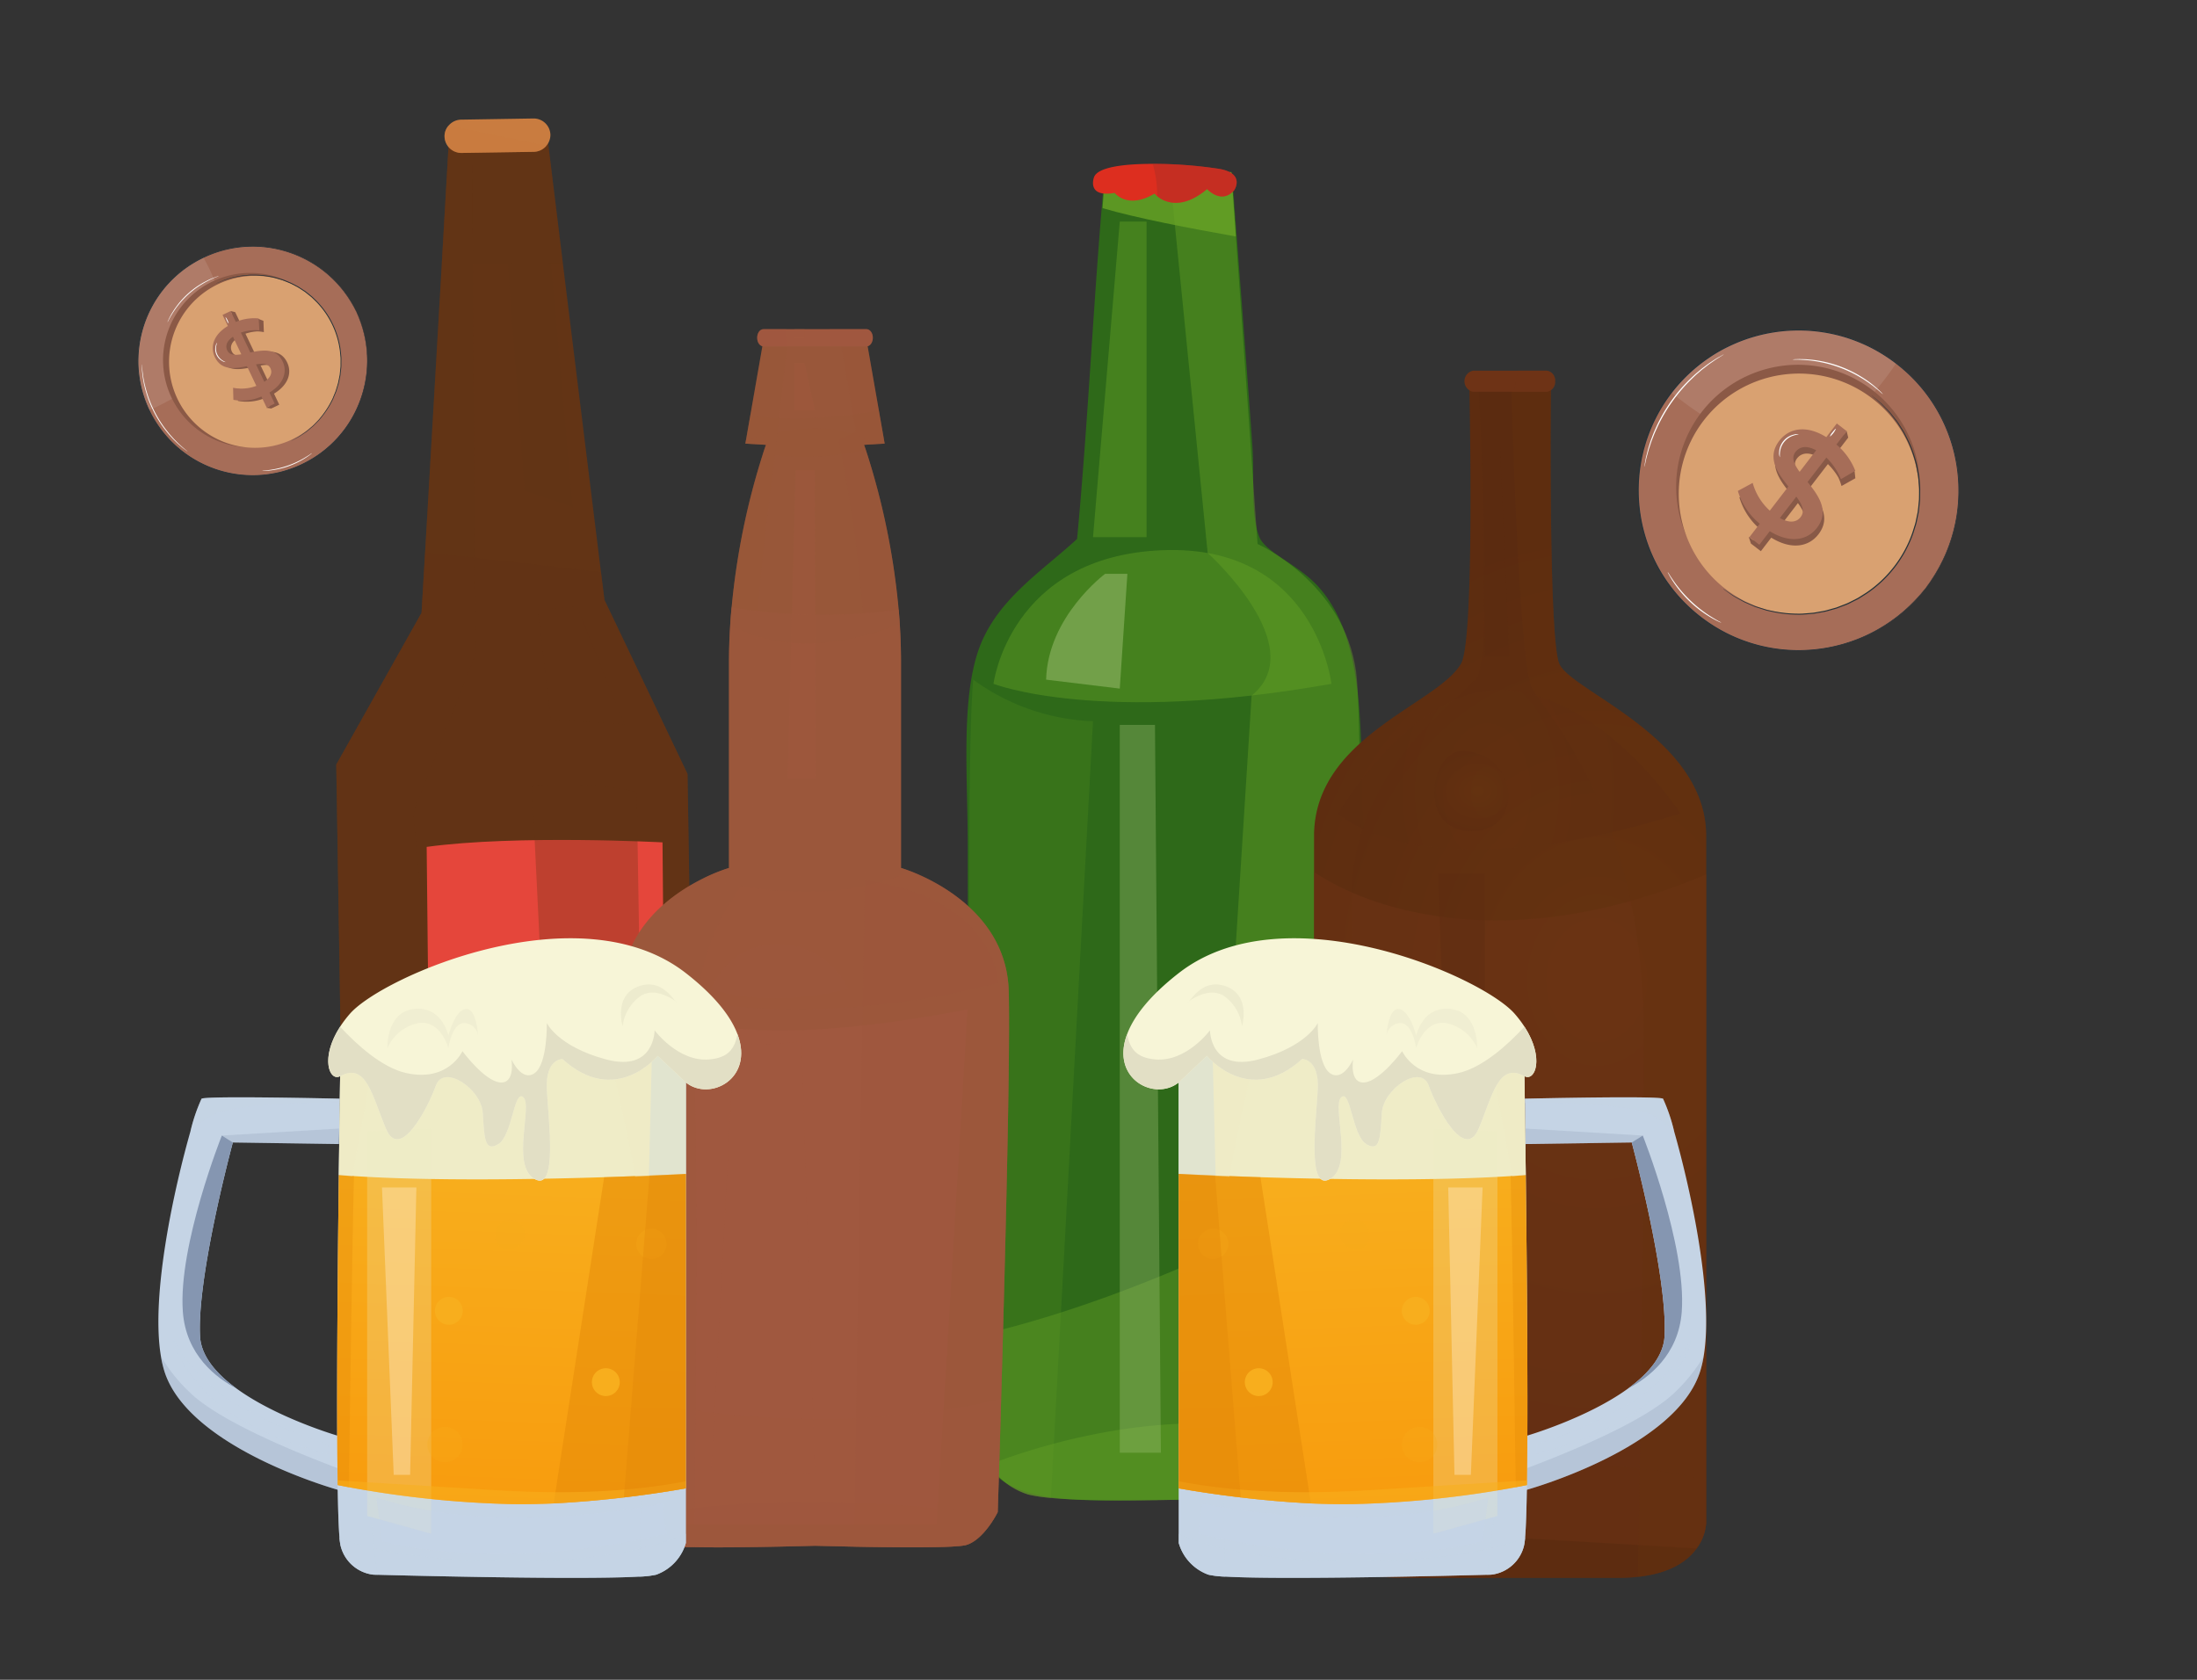 <svg xmlns="http://www.w3.org/2000/svg" xmlns:xlink="http://www.w3.org/1999/xlink" width="340" height="260" viewBox="0 0 340 260">
  <rect x="0" y="0" width="340" height="260" fill="#333333" stroke="none"/>
  <defs>
    <radialGradient id="radial-gradient" cx="0.5" cy="0.5" r="0.309" gradientTransform="translate(-0.803 -0.118) scale(3.046 1.235)" gradientUnits="objectBoundingBox">
      <stop offset="0" stop-color="#663310"/>
      <stop offset="1" stop-color="#5b2b10"/>
    </radialGradient>
    <radialGradient id="radial-gradient-2" cx="0.5" cy="0.5" r="0.809" gradientTransform="translate(0.201 -0.118) scale(0.467 1.235)" xlink:href="#radial-gradient"/>
    <radialGradient id="radial-gradient-3" cx="0.5" cy="0.5" r="0.287" gradientTransform="translate(8.804 -0.118) scale(14.586 1.235)" xlink:href="#radial-gradient"/>
    <radialGradient id="radial-gradient-4" cx="0.5" cy="0.5" r="0.29" gradientTransform="translate(7.358 -0.118) scale(7.493 1.235)" xlink:href="#radial-gradient"/>
    <radialGradient id="radial-gradient-5" cx="0.5" cy="0.5" r="0.435" gradientTransform="translate(0.016 -0.118) scale(1.081 1.235)" xlink:href="#radial-gradient"/>
    <linearGradient id="linear-gradient" x1="0.478" y1="-0.021" x2="0.523" y2="1.119" gradientUnits="objectBoundingBox">
      <stop offset="0" stop-color="#f8ae1d"/>
      <stop offset="1" stop-color="#f89a0c"/>
    </linearGradient>
    <linearGradient id="linear-gradient-2" x1="0.522" y1="-0.021" x2="0.477" y2="1.119" xlink:href="#linear-gradient"/>
  </defs>
  <g id="Grupo_69970" data-name="Grupo 69970" transform="translate(-1021 -13238)">
    <rect id="Rectángulo_31743" data-name="Rectángulo 31743" width="340" height="260" transform="translate(1021 13238)" fill="none"/>
    <g id="Grupo_69966" data-name="Grupo 69966" transform="translate(1073.747 12924.948)">
      <g id="Grupo_69954" data-name="Grupo 69954" transform="translate(-0.723 331.391)">
        <g id="Grupo_69952" data-name="Grupo 69952" transform="translate(0 2.047)">
          <path id="Trazado_140964" data-name="Trazado 140964" d="M71.623,431.627l1.689,105.52c.082,4.663-5.256,11.338-5.256,11.338-5.243,2.609-17.86,3.193-28.341,2.681-7.328-.388-13.579-1.25-15.5-2.328-4.712-2.682-5.2-10.031-5.2-10.031L17.266,430.182l13.193-23.49.549-9.325,2.59-44.715,1.129-19.779,3.662-.176,3.828-.157,6.5-.276,1.116-.041,2.494,20.364,5.9,47.8.537,4.3Z" transform="translate(-17.247 -332.222)" fill="#633415"/>
          <path id="Trazado_140965" data-name="Trazado 140965" d="M72.791,473.154l.021,1.864c.084,4.658-5.246,11.333-5.246,11.333-5.228,2.614-17.86,3.187-28.323,2.671-7.347-.36-13.59-1.234-15.531-2.331-4.692-2.664-5.21-10.012-5.21-10.012l-.185-11.827C35.132,469.368,58.177,473.838,72.791,473.154Z" transform="translate(-16.755 -270.083)" fill="#633415" opacity="0.3" style="mix-blend-mode: multiply;isolation: isolate"/>
          <path id="Trazado_140966" data-name="Trazado 140966" d="M45.9,390.334l-7.476-2.51s-2.479-34.8-4.169-55.309l6.514-.255Z" transform="translate(-9.287 -332.204)" fill="#633415" opacity="0.1" style="mix-blend-mode: multiply;isolation: isolate"/>
          <path id="Trazado_140967" data-name="Trazado 140967" d="M71.623,410.844l1.689,105.52c.082,4.663-5.256,11.338-5.256,11.338-5.243,2.609-17.86,3.193-28.341,2.681-7.328-.388-13.579-1.25-15.5-2.328-4.712-2.682-5.2-10.031-5.2-10.031L17.266,409.4l13.193-23.49.549-9.325c6.633.564,18.791,1.981,27.222,3.018l.537,4.3Z" transform="translate(-17.247 -311.438)" fill="#633415" opacity="0.4" style="mix-blend-mode: multiply;isolation: isolate"/>
          <path id="Trazado_140968" data-name="Trazado 140968" d="M63.291,407.245s-22.47-1.207-36.5.7l.8,75.924,36.381.424Z" transform="translate(-12.786 -297.249)" fill="#e5463b"/>
          <path id="Trazado_140969" data-name="Trazado 140969" d="M37.889,401.143s10.94-.617,16.218,1.059l1.52,94.614L42.46,494.844Z" transform="translate(-7.585 -299.983)" fill="#633415" opacity="0.3" style="mix-blend-mode: screen;isolation: isolate"/>
          <path id="Trazado_140970" data-name="Trazado 140970" d="M38.483,382.778l6.124-.545,7.307,18.283-11.4-.683Z" transform="translate(-7.306 -308.791)" fill="#633415" opacity="0.3" style="mix-blend-mode: screen;isolation: isolate"/>
          <path id="Trazado_140971" data-name="Trazado 140971" d="M47.128,352.595l-18.744.06,1.136-19.8,3.648-.156,3.838-.171,6.515-.257,1.1-.049Z" transform="translate(-12.038 -332.22)" fill="#633415" opacity="0.3" style="mix-blend-mode: multiply;isolation: isolate"/>
          <path id="Trazado_140972" data-name="Trazado 140972" d="M38.9,412.783l-9.688,24.678L39.74,551.006c-7.347-.36-13.59-1.234-15.531-2.331C19.517,546.012,19,538.663,19,538.663L17.253,430.033l13.221-23.5,4.26-73.83,3.648-.156.109.471C38.091,335.241,38.9,412.783,38.9,412.783Z" transform="translate(-17.253 -332.068)" fill="#633415" opacity="0.3" style="mix-blend-mode: multiply;isolation: isolate"/>
        </g>
        <g id="Grupo_69953" data-name="Grupo 69953" transform="translate(16.773)">
          <path id="Trazado_140973" data-name="Trazado 140973" d="M45.059,333.369a2.649,2.649,0,0,1-2.563,2.62l-11.18.173a2.606,2.606,0,0,1-2.642-2.529,2.438,2.438,0,0,1,.612-1.689,2.6,2.6,0,0,1,1.944-.937l11.178-.179A2.594,2.594,0,0,1,45.059,333.369Z" transform="translate(-28.675 -330.828)" fill="#c97c40"/>
          <path id="Trazado_140974" data-name="Trazado 140974" d="M44.46,334.663a2.5,2.5,0,0,1-1.963.969l-11.18.173a2.606,2.606,0,0,1-2.642-2.529,2.438,2.438,0,0,1,.612-1.689C32.578,332.212,40.407,333.82,44.46,334.663Z" transform="translate(-28.675 -330.472)" fill="#c97c40" opacity="0.4" style="mix-blend-mode: multiply;isolation: isolate"/>
        </g>
      </g>
      <g id="Grupo_69958" data-name="Grupo 69958" transform="translate(96.808 338.415)">
        <g id="Grupo_69956" data-name="Grupo 69956" transform="translate(0 0.962)">
          <g id="Grupo_69955" data-name="Grupo 69955">
            <path id="Trazado_140975" data-name="Trazado 140975" d="M92.8,341.433c6.1.366,12.5.421,19.032.354.963,12.891,2.151,28.06,3.172,42.292.339,4.736-.3,10.613,1.056,14.1.96,2.467,6.034,4.265,9.165,7.752,7.268,8.1,6.7,22.313,6.7,39.826,0,27.383-.7,52.668-.7,79.654,0,9.375-.066,17.354-5.992,20.442-5.262,2.742-15.853,1.408-23.614,1.408-13.465,0-26.667,1.564-29.607-9.164-.7-27.987-1.056-60.82-1.056-91.986,0-10.4-1.006-21.64,1.41-29.607,2.505-8.265,9.857-12.756,15.508-17.975,1.74-18.348,2.555-37.622,4.229-56.037A.963.963,0,0,1,92.8,341.433Z" transform="translate(-70.746 -341.433)" fill="#2e6919" fill-rule="evenodd"/>
          </g>
        </g>
        <path id="Trazado_140976" data-name="Trazado 140976" d="M121.029,537.441s-2.286,7.4-7.237,8.883c-3.206.962-11.428.988-16.838.888l7.9-124.548C114.214,415.1,98.05,400.6,98.05,400.6l-5.892-58.958h9.556l4.063,57.566s13.394,6,15.252,19.813C122.555,430.377,121.029,537.441,121.029,537.441Z" transform="translate(-60.713 -340.372)" fill="#68a326" opacity="0.4" style="mix-blend-mode: multiply;isolation: isolate"/>
        <path id="Trazado_140977" data-name="Trazado 140977" d="M73.6,402.188s16.281,6.413,52.3,0c0,0-2.466-21.624-26.148-20.681S73.6,402.188,73.6,402.188Z" transform="translate(-69.407 -321.71)" fill="#68a326" opacity="0.41"/>
        <path id="Trazado_140978" data-name="Trazado 140978" d="M128.939,478.125c-1.116,2.294-3.16,5.491-6.231,6.41-3.206.962-11.428.988-16.838.888-1.347-.023-2.517-.054-3.389-.081-5.063.141-18.7.394-23.307-.808a11.232,11.232,0,0,1-6.047-4.611C81.8,476.58,107.263,468.421,128.939,478.125Z" transform="translate(-69.63 -278.583)" fill="#68a326" opacity="0.4" style="mix-blend-mode: multiply;isolation: isolate"/>
        <path id="Trazado_140979" data-name="Trazado 140979" d="M90.206,401.574,83.691,521.8a23.876,23.876,0,0,1-3.536-.537,11.232,11.232,0,0,1-6.047-4.611,19.516,19.516,0,0,1-2.294-4.272s-1.658-101.107-.14-117.235A33.5,33.5,0,0,0,90.206,401.574Z" transform="translate(-70.611 -315.308)" fill="#68a326" opacity="0.18" style="mix-blend-mode: multiply;isolation: isolate"/>
        <path id="Trazado_140980" data-name="Trazado 140980" d="M84.091,395.707h8.281V346.862H88.231Z" transform="translate(-64.493 -337.928)" fill="#68a326" opacity="0.41"/>
        <path id="Trazado_140981" data-name="Trazado 140981" d="M131.217,447.064c-.2,22.454-.467,40.986-.467,40.986a19.013,19.013,0,0,1-1.006,2.473c-1.116,2.294-3.16,5.491-6.231,6.41-3.206.962-11.428.988-16.838.888-1.347-.023-2.517-.054-3.389-.081-4.094.109-13.773.292-19.771-.27a23.876,23.876,0,0,1-3.536-.537,11.232,11.232,0,0,1-6.047-4.611,19.516,19.516,0,0,1-2.294-4.272s-.1-6.112-.229-15.571C90.037,468.5,116.889,457.3,131.217,447.064Z" transform="translate(-70.435 -290.981)" fill="#68a326" opacity="0.4" style="mix-blend-mode: multiply;isolation: isolate"/>
        <path id="Trazado_140982" data-name="Trazado 140982" d="M86.911,399.91h5.445l.917,112.654H86.911Z" transform="translate(-63.172 -313.074)" fill="#a4c47a" opacity="0.34" style="mix-blend-mode: screen;isolation: isolate"/>
        <path id="Trazado_140983" data-name="Trazado 140983" d="M88.275,383.989s-8.882,6.61-9.128,16.378l11.4,1.385,1.179-17.763Z" transform="translate(-66.809 -320.533)" fill="#a4c47a" opacity="0.47"/>
        <path id="Trazado_140984" data-name="Trazado 140984" d="M105.723,351.613c-6.793-1.2-15.491-2.864-20.625-4.388l.391-5.58h19.533Z" transform="translate(-64.021 -340.372)" fill="#68a326" opacity="0.8" style="mix-blend-mode: multiply;isolation: isolate"/>
        <g id="Grupo_69957" data-name="Grupo 69957" transform="translate(19.596)">
          <path id="Trazado_140985" data-name="Trazado 140985" d="M105.945,344.85c-1.977,2.294-4.2-.172-4.2-.172-4.063,3.413-6.764,1.9-7.733,1.1a3.351,3.351,0,0,1-.408-.392c-4.2,2.5-6.163-.117-6.163-.117-4.2.74-3.3-2.1-3.213-2.383.51-1.614,4.663-2.11,9.1-2.11a67.784,67.784,0,0,1,10.4.793C107.669,342.311,105.945,344.85,105.945,344.85Z" transform="translate(-84.089 -340.778)" fill="#dd2e1f"/>
          <path id="Trazado_140986" data-name="Trazado 140986" d="M103,344.85c-1.977,2.294-4.2-.172-4.2-.172-4.063,3.413-6.764,1.9-7.733,1.1a16.866,16.866,0,0,0-.689-5,67.784,67.784,0,0,1,10.4.793C104.722,342.311,103,344.85,103,344.85Z" transform="translate(-81.143 -340.778)" fill="#a02e28" opacity="0.39" style="mix-blend-mode: multiply;isolation: isolate"/>
        </g>
      </g>
      <g id="Grupo_69960" data-name="Grupo 69960" transform="translate(43.343 364.002)">
        <path id="Trazado_140987" data-name="Trazado 140987" d="M102.037,518.22c-.288,10.263-.529,17.553-.529,17.553s-.107.229-.319.586c-.681,1.2-2.4,3.83-4.514,4.489-1.54.474-10.109.417-17.374.273-2.231-.047-4.335-.1-6.074-.142-5.166.142-13.45.322-18.724.216a26.128,26.128,0,0,1-4.726-.347c-1.934-.586-3.521-2.818-4.309-4.118-.348-.573-.537-.957-.537-.957s-.013-.5-.047-1.43c-.085-2.6-.264-8.556-.477-16.133-.6-20.718-1.445-53.522-1.16-63.13,0-.109.015-.2.025-.31.429-9.573,7.912-14.748,12.7-17.1a26.439,26.439,0,0,1,3.95-1.6V403.956c0-2.817.142-5.56.4-8.212a112.974,112.974,0,0,1,4.831-23.722c.3-.931.49-1.445.49-1.445l-3.19-.189.11-.62.667-3.821,1.994-11.419H81.233l1.877,10.717.9,5.143-1.291.072-1.9.117s.109.3.3.849a113.229,113.229,0,0,1,5.062,24.665c.225,2.543.355,5.181.355,7.865v32.112s.574.167,1.505.527h.012c4.031,1.563,14.81,6.826,15.155,18.484C103.481,464.688,102.634,497.515,102.037,518.22Z" transform="translate(-43.191 -352.675)" fill="#99573a"/>
        <path id="Trazado_140988" data-name="Trazado 140988" d="M83.961,432.31c-5.668,2.577-16.051,5.083-32.067,1.072a26.439,26.439,0,0,1,3.95-1.6V399.671a109.784,109.784,0,0,1,5.226-31.934c.3-.931.49-1.445.49-1.445l-3.19-.189.11-.62a47.57,47.57,0,0,1,9.055-1.72,19.153,19.153,0,0,1,11.1,2.411l-1.9.117s.109.3.3.849a110.143,110.143,0,0,1,5.417,32.531v32.112S83.03,431.951,83.961,432.31Z" transform="translate(-39.113 -348.391)" fill="#99573a" opacity="0.22" style="mix-blend-mode: multiply;isolation: isolate"/>
        <path id="Trazado_140989" data-name="Trazado 140989" d="M96.843,425.975l-4.773,79.754H49.705a40.231,40.231,0,0,1-4.82-3.367c-.3-9.726-2.029-66.148-1.637-79.263,0-.109.015-.2.025-.31C50.062,427.778,61.888,432.656,96.843,425.975Z" transform="translate(-43.191 -320.694)" fill="#a0583f"/>
        <path id="Trazado_140990" data-name="Trazado 140990" d="M90.769,535.773s-2.075,4.226-4.833,5.075c-1.54.474-10.109.417-17.374.273.441-29.463,1.551-102.7,2.029-123.049a224.882,224.882,0,0,0-4.478-48.332l2.684-1.192-2.386-14.021h4.081l2.773,15.86-3.19.189a109.212,109.212,0,0,1,5.717,33.379v32.112s16.24,4.643,16.672,19.011C92.881,469.447,90.769,535.773,90.769,535.773Z" transform="translate(-32.451 -352.675)" fill="#99573a" opacity="0.25" style="mix-blend-mode: multiply;isolation: isolate"/>
        <path id="Trazado_140991" data-name="Trazado 140991" d="M66.711,375.111c-.3,2.388-5.372,37.294-2.385,61.161,0,0-10.744,8.951-9.849,29.535.731,16.815.242,60.074.028,75.388a26.128,26.128,0,0,1-4.726-.347c-2.77-.849-4.846-5.075-4.846-5.075s-2.112-66.326-1.684-80.694,16.674-19.011,16.674-19.011V403.956a109.212,109.212,0,0,1,5.717-33.379l-3.19-.189,2.771-15.86H69C68.31,360.815,66.937,373.333,66.711,375.111Z" transform="translate(-43.191 -352.675)" fill="#99573a" opacity="0.22" style="mix-blend-mode: multiply;isolation: isolate"/>
        <path id="Trazado_140992" data-name="Trazado 140992" d="M74.672,367.157s.109.3.3.849A46.028,46.028,0,0,1,59,368.6c.3-.931.49-1.445.49-1.445l-3.19-.189.777-4.441c3.793.681,10.1.991,19.884-.7l.9,5.143Z" transform="translate(-37.047 -349.256)" fill="#99573a" opacity="0.22" style="mix-blend-mode: multiply;isolation: isolate"/>
        <path id="Trazado_140993" data-name="Trazado 140993" d="M44.377,427.45c3.282,2.983,28.639,7.459,56.686,0,0,0-.351-15.271-26.256-16.468S44.377,427.45,44.377,427.45Z" transform="translate(-42.635 -326.252)" fill="#99573a" opacity="0.25" style="mix-blend-mode: multiply;isolation: isolate"/>
        <path id="Trazado_140994" data-name="Trazado 140994" d="M100.463,479.04c-.681,1.2-2.4,3.83-4.514,4.489-1.54.474-10.109.417-17.374.273-2.231-.047-4.335-.1-6.074-.142-5.166.142-13.45.322-18.724.216a26.128,26.128,0,0,1-4.726-.347c-1.934-.586-3.521-2.818-4.309-4.118C52.165,477.575,72.919,474.934,100.463,479.04Z" transform="translate(-42.464 -295.357)" fill="#99573a" opacity="0.32" style="mix-blend-mode: multiply;isolation: isolate"/>
        <path id="Trazado_140995" data-name="Trazado 140995" d="M61.96,368.138h3.03l.1,47.735H60.767Z" transform="translate(-34.956 -346.298)" fill="#a0583f" opacity="0.39" style="mix-blend-mode: screen;isolation: isolate"/>
        <path id="Trazado_140996" data-name="Trazado 140996" d="M61.46,356.828v7.338h3.205l-1.6-7.338Z" transform="translate(-34.631 -351.597)" fill="#a0583f" opacity="0.39" style="mix-blend-mode: screen;isolation: isolate"/>
        <path id="Trazado_140997" data-name="Trazado 140997" d="M52.705,424.989s7.76,3.282,21.186,0A11.955,11.955,0,0,0,63.3,418.1C55.391,417.829,52.705,424.989,52.705,424.989Z" transform="translate(-38.733 -322.895)" fill="#a0583f" opacity="0.28" style="mix-blend-mode: screen;isolation: isolate"/>
        <path id="Trazado_140998" data-name="Trazado 140998" d="M101.649,466c-.288,10.263-.529,17.553-.529,17.553s-.107.229-.319.586c-.681,1.2-2.4,3.83-4.514,4.489-1.54.474-10.109.417-17.374.273-2.231-.047-4.335-.1-6.074-.142-5.166.142-13.45.322-18.724.216a26.128,26.128,0,0,1-4.726-.347c-1.934-.586-3.521-2.818-4.309-4.118-.348-.573-.537-.957-.537-.957s-.013-.5-.047-1.43c-.085-2.6-.264-8.556-.477-16.133C54.723,468.289,77.587,471.7,101.649,466Z" transform="translate(-42.802 -300.454)" fill="#a0583f" opacity="0.25" style="mix-blend-mode: multiply;isolation: isolate"/>
        <path id="Trazado_140999" data-name="Trazado 140999" d="M56.253,428.527s2.213.728,10.454-.2l2.06,67.048-16.063-.6Z" transform="translate(-38.733 -318.099)" fill="#a0583f" opacity="0.39" style="mix-blend-mode: screen;isolation: isolate"/>
        <g id="Grupo_69959" data-name="Grupo 69959" transform="translate(21.087 0)">
          <path id="Trazado_141000" data-name="Trazado 141000" d="M75.45,354.592c0,.74-.442,1.336-.966,1.336H58.518c-.539,0-.968-.6-.968-1.336s.429-1.326.968-1.326H74.483C75.008,353.266,75.45,353.864,75.45,354.592Z" transform="translate(-57.55 -353.266)" fill="#a0583f"/>
          <path id="Trazado_141001" data-name="Trazado 141001" d="M71.882,354.592c0,.74-.442,1.336-.966,1.336H65.259c0-.858-.023-1.778-.094-2.662h5.751C71.44,353.266,71.882,353.864,71.882,354.592Z" transform="translate(-53.982 -353.266)" fill="#a0583f" opacity="0.35" style="mix-blend-mode: multiply;isolation: isolate"/>
          <path id="Trazado_141002" data-name="Trazado 141002" d="M62.227,355.928H58.518c-.539,0-.968-.6-.968-1.336s.429-1.326.968-1.326h3.53A8.706,8.706,0,0,0,62.227,355.928Z" transform="translate(-57.55 -353.266)" fill="#a0583f" opacity="0.35" style="mix-blend-mode: multiply;isolation: isolate"/>
        </g>
        <rect id="Rectángulo_31834" data-name="Rectángulo 31834" width="1.602" height="1.332" transform="translate(26.829)" fill="#a0583f" opacity="0.39" style="mix-blend-mode: screen;isolation: isolate"/>
        <path id="Trazado_141003" data-name="Trazado 141003" d="M102.037,505.07c-.288,10.263-.529,17.553-.529,17.553s-.107.229-.319.586c-.681,1.2-2.4,3.83-4.514,4.489-1.54.474-10.109.417-17.374.273-2.231-.047-4.335-.1-6.074-.142-5.166.142-13.45.322-18.724.216a26.128,26.128,0,0,1-4.726-.347c-1.934-.586-3.521-2.818-4.309-4.118-.348-.573-.537-.957-.537-.957s-.013-.5-.047-1.43c-.085-2.6-.264-8.556-.477-16.133-.6-20.718-1.445-53.522-1.16-63.13,0-.109.015-.2.025-.31.429-9.573,7.912-14.748,12.7-17.1a26.439,26.439,0,0,1,3.95-1.6V390.806c0-1.872.059-3.711.189-5.5.05-.918.12-1.817.206-2.711a86.973,86.973,0,0,0,25.861.347c.06.717.116,1.433.166,2.162.119,1.862.189,3.771.189,5.7v32.112s.574.167,1.505.527h.012c4.031,1.563,14.81,6.826,15.155,18.484C103.481,451.538,102.634,484.365,102.037,505.07Z" transform="translate(-43.191 -339.525)" fill="#a0583f" opacity="0.4" style="mix-blend-mode: multiply;isolation: isolate"/>
        <path id="Trazado_141004" data-name="Trazado 141004" d="M80.945,385.1c-6.122,2.517-16.745,5.347-26.232.2.05-.918.12-1.817.206-2.711a86.973,86.973,0,0,0,25.861.347C80.839,383.657,80.9,384.374,80.945,385.1Z" transform="translate(-37.792 -339.525)" fill="#99573a" opacity="0.38" style="mix-blend-mode: multiply;isolation: isolate"/>
      </g>
      <g id="Grupo_69962" data-name="Grupo 69962" transform="translate(150.614 370.426)">
        <path id="Trazado_141005" data-name="Trazado 141005" d="M162.62,427.174V533.446a7.478,7.478,0,0,1-1.483,4.006c-1.364,1.9-4,3.843-9.083,4.383a23.015,23.015,0,0,1-2.915.163h-33.71c-.41,0-.794,0-1.176-.031-10.422-.408-12.024-6.231-12.261-8.015a3.265,3.265,0,0,1-.054-.507V427.174c0-15.39,19.171-20.377,22.759-26.708,2.185-3.875,1.259-43.276,1.259-43.276H138.6s-.424,39.008,1.27,43.276C141.553,404.751,162.62,411.784,162.62,427.174Z" transform="translate(-101.938 -355.147)" fill="url(#radial-gradient)"/>
        <path id="Trazado_141006" data-name="Trazado 141006" d="M162.62,409V509.339a7.478,7.478,0,0,1-1.483,4.006l-59.145-3.5a3.265,3.265,0,0,1-.054-.507v-100.7C110.2,414.27,131.811,422.023,162.62,409Z" transform="translate(-101.938 -331.041)" fill="#6e3316" opacity="0.51"/>
        <path id="Trazado_141007" data-name="Trazado 141007" d="M152.888,427.174V533.446s0,7.279-10.566,8.39c.091-5.1.184-10.776.278-16.762.4-23.962.755-52.743.583-69.213-.332-31.893-14.9-47.43-17.215-51.519-1.811-3.206-2.871-33.923-3.256-47.153h6.159s-.424,39.008,1.27,43.276C131.82,404.751,152.888,411.784,152.888,427.174Z" transform="translate(-92.206 -355.147)" fill="#663310" opacity="0.37" style="mix-blend-mode: multiply;isolation: isolate"/>
        <path id="Trazado_141008" data-name="Trazado 141008" d="M127.1,402.707c-2.651,3.27-17.875,13.493-19.2,31.074-.847,11.269,2.514,58.745,5.033,91.439.488,6.247.938,11.941,1.325,16.748-12.315-.474-12.315-8.522-12.315-8.522V427.174c0-15.39,19.171-20.377,22.759-26.708,2.185-3.875,1.259-43.276,1.259-43.276h1.405C128.007,367.561,129.346,399.925,127.1,402.707Z" transform="translate(-101.938 -355.147)" fill="#663310" opacity="0.14" style="mix-blend-mode: multiply;isolation: isolate"/>
        <path id="Trazado_141009" data-name="Trazado 141009" d="M162.62,473.551v6.575s0,7.279-10.566,8.39a23.027,23.027,0,0,1-2.915.163h-33.71c-.41,0-.794,0-1.176-.031-12.315-.474-12.315-8.522-12.315-8.522V472.9c3.269-.358,7-.7,10.99-1,12.51-.932,27.592-1.388,39.4-.145A65.283,65.283,0,0,1,162.62,473.551Z" transform="translate(-101.938 -301.827)" fill="#663310" opacity="0.25" style="mix-blend-mode: multiply;isolation: isolate"/>
        <path id="Trazado_141010" data-name="Trazado 141010" d="M104.492,408.6s12.359,12.538,52.964,0c0,0-11.371-17.446-26.209-19.083S104.492,408.6,104.492,408.6Z" transform="translate(-100.741 -340.047)" opacity="0.29" fill="url(#radial-gradient-2)" style="mix-blend-mode: screen;isolation: isolate"/>
        <path id="Trazado_141011" data-name="Trazado 141011" d="M115.01,408.789h7.214V514h-3.605Z" transform="translate(-95.814 -330.972)" opacity="0.38" fill="url(#radial-gradient-3)" style="mix-blend-mode: screen;isolation: isolate"/>
        <path id="Trazado_141012" data-name="Trazado 141012" d="M123.9,396.264l-1.437-32.3H119.59l.488,32.3Z" transform="translate(-93.668 -351.975)" opacity="0.21" fill="url(#radial-gradient-4)" style="mix-blend-mode: screen;isolation: isolate"/>
        <path id="Trazado_141013" data-name="Trazado 141013" d="M118.8,395.9c-4.815.069-6.917,12.509,1.689,12.374C128.876,408.141,127.374,395.776,118.8,395.9Z" transform="translate(-95.999 -337.012)" opacity="0.51" fill="url(#radial-gradient-5)" style="mix-blend-mode: screen;isolation: isolate"/>
        <g id="Grupo_69961" data-name="Grupo 69961" transform="translate(23.275)">
          <path id="Trazado_141014" data-name="Trazado 141014" d="M131.81,357.433a1.507,1.507,0,0,1-1.325,1.634H119.113a1.67,1.67,0,0,1,0-3.269h11.372A1.5,1.5,0,0,1,131.81,357.433Z" transform="translate(-117.787 -355.799)" fill="#6e3316"/>
          <path id="Trazado_141015" data-name="Trazado 141015" d="M129.38,357.433a1.507,1.507,0,0,1-1.325,1.634h-5.083c.2-1,.411-2.143.637-3.269h4.445A1.5,1.5,0,0,1,129.38,357.433Z" transform="translate(-115.357 -355.799)" fill="#6e3316" opacity="0.46" style="mix-blend-mode: multiply;isolation: isolate"/>
        </g>
      </g>
      <g id="Grupo_69965" data-name="Grupo 69965" transform="translate(121.107 458.278)">
        <g id="Grupo_69964" data-name="Grupo 69964" transform="translate(62.115 24.619)">
          <g id="Grupo_69963" data-name="Grupo 69963">
            <path id="Trazado_141016" data-name="Trazado 141016" d="M124.252,465.543a16.808,16.808,0,0,1-.487,2.143c-3.625,12.132-27.07,18.558-27.07,18.558v-8.361s9.473-2.724,15.852-7.362c3.121-2.273,5.5-5.008,5.657-8.108.446-8.652-4.2-26.673-4.972-29.578-.067-.261-.1-.4-.1-.4l-16.432.243-.112-6.411-.011-.613s20.669-.478,21.393.007a27.049,27.049,0,0,1,1.714,5.044C122.077,439.083,125.881,455.88,124.252,465.543Z" transform="translate(-96.571 -425.445)" fill="#c5d4e5"/>
            <path id="Trazado_141017" data-name="Trazado 141017" d="M117.689,457.4c-.478,6.773-5.187,10.316-8.32,11.94,3.121-2.273,5.5-5.008,5.657-8.108.487-9.428-5.077-29.978-5.077-29.978l1.7-1.074S118.413,447.157,117.689,457.4Z" transform="translate(-93.393 -424.268)" fill="#8596b1"/>
            <path id="Trazado_141018" data-name="Trazado 141018" d="M124.227,457.567a16.811,16.811,0,0,1-.487,2.143c-3.625,12.132-27.07,18.558-27.07,18.558v-3.324c6.889-2.586,17.6-7.018,22.477-11.238A25.847,25.847,0,0,0,124.227,457.567Z" transform="translate(-96.546 -417.469)" fill="#8596b1" opacity="0.24" style="mix-blend-mode: multiply;isolation: isolate"/>
            <path id="Trazado_141019" data-name="Trazado 141019" d="M114.8,430.4l-1.694,1.073-16.433.243v-2.4Z" transform="translate(-96.546 -424.482)" fill="#8596b1" opacity="0.24" style="mix-blend-mode: multiply;isolation: isolate"/>
            <path id="Trazado_141020" data-name="Trazado 141020" d="M119.678,430.707a24.265,24.265,0,0,0-2.93-2.248c-3.272-2.075-15.727-2.212-20.166-2.191l-.011-.613s20.669-.478,21.393.007A27.049,27.049,0,0,1,119.678,430.707Z" transform="translate(-96.571 -425.445)" fill="#c5d4e5" opacity="0.36" style="mix-blend-mode: screen;isolation: isolate"/>
          </g>
          <path id="Trazado_141021" data-name="Trazado 141021" d="M98,473.232s12.553-2.995,18.376-8.991,5.584-8.823,5.584-8.823A27.04,27.04,0,0,1,111.2,466.1,84.923,84.923,0,0,1,98,471.743Z" transform="translate(-96.216 -418.003)" fill="#c5d4e5" opacity="0.46" style="mix-blend-mode: screen;isolation: isolate"/>
        </g>
        <path id="Trazado_141022" data-name="Trazado 141022" d="M107.6,483.349q-.017,1.975-.044,3.725c-.056,3.672-.144,6.512-.282,8.119a8.3,8.3,0,0,1-.174,1.279,5.916,5.916,0,0,1-5.078,4.468s-.222.007-.634.017c-4.486.121-31.5.806-40.482.287a14.027,14.027,0,0,1-2.638-.3,7.378,7.378,0,0,1-4.594-4.913V418.95H107.1s.139,8.626.278,20.132C107.545,453.021,107.7,471.187,107.6,483.349Z" transform="translate(-45.107 -402.438)" fill="#c5d4e5"/>
        <path id="Trazado_141023" data-name="Trazado 141023" d="M107.376,439.082q-1.013.109-2.077.2c-13.669,1.233-33.082.583-43.784.065-4.8-.232-7.843-.438-7.843-.438V418.95H107.1S107.236,427.576,107.376,439.082Z" transform="translate(-45.107 -402.438)" fill="#efecc7"/>
        <path id="Trazado_141024" data-name="Trazado 141024" d="M98.106,470.54q-.017,1.975-.044,3.725c-.056,3.672-.144,6.512-.282,8.119a8.3,8.3,0,0,1-.174,1.279,5.916,5.916,0,0,1-5.078,4.468s-.222.007-.634.017c.56-4.333,1.317-10.635,1.6-15.472C93.5,472.676,95.691,471.737,98.106,470.54Z" transform="translate(-35.617 -389.629)" fill="#c5d4e5" opacity="0.56" style="mix-blend-mode: multiply;isolation: isolate"/>
        <path id="Trazado_141025" data-name="Trazado 141025" d="M60.9,501.244a14.027,14.027,0,0,1-2.638-.3,7.378,7.378,0,0,1-4.594-4.913V418.95h5.215Z" transform="translate(-45.107 -402.438)" fill="#c5d4e5" opacity="0.56" style="mix-blend-mode: multiply;isolation: isolate"/>
        <path id="Trazado_141026" data-name="Trazado 141026" d="M107.563,482.382c0,.242-.007.484-.01.721-.473.094-1.052.206-1.726.33a159.059,159.059,0,0,1-25.173,2.618c-2.165.035-4.359-.006-6.531-.109a170.724,170.724,0,0,1-20.451-2.328V434.941c2.673.13,7.173.333,12.641.508,11.306.363,26.753.6,38.719-.171.8-.051,1.577-.1,2.343-.166C107.56,450.25,107.734,470.372,107.563,482.382Z" transform="translate(-45.107 -398.467)" fill="url(#linear-gradient)"/>
        <path id="Trazado_141027" data-name="Trazado 141027" d="M74.123,485.942c-3.789-.177-7.5-.522-10.859-.929-3.8-.448-7.134-.975-9.592-1.4V434.941c1.409.069,3.325.16,5.627.251,2.06.086,4.428.174,7.014.257Z" transform="translate(-45.107 -398.467)" fill="#e38808" opacity="0.46"/>
        <path id="Trazado_141028" data-name="Trazado 141028" d="M107.271,480.145a8.3,8.3,0,0,1-.174,1.28,5.916,5.916,0,0,1-5.078,4.468s-31.312.87-41.116.3a14.029,14.029,0,0,1-2.638-.3,7.378,7.378,0,0,1-4.594-4.913v-1.422c4.345,1.965,12.518,4.264,26.982,4.245C95.244,483.789,103.173,481.814,107.271,480.145Z" transform="translate(-45.107 -387.39)" fill="#c5d4e5" opacity="0.56" style="mix-blend-mode: multiply;isolation: isolate"/>
        <path id="Trazado_141029" data-name="Trazado 141029" d="M85.239,429.32v62.71l9.913-2.75V429.744Z" transform="translate(-37.269 -399.863)" fill="#efecc7" opacity="0.25" style="mix-blend-mode: screen;isolation: isolate"/>
        <path id="Trazado_141030" data-name="Trazado 141030" d="M97.337,483.07c-.473.094-1.052.206-1.726.33-.154-11.024-.555-39.336-.794-48.155.8-.051,1.577-.1,2.343-.166C97.347,450.526,97.526,471.157,97.337,483.07Z" transform="translate(-34.891 -398.433)" fill="#e38808" opacity="0.33"/>
        <path id="Trazado_141031" data-name="Trazado 141031" d="M60.753,444.079a2.347,2.347,0,1,1-2.348-2.347A2.348,2.348,0,0,1,60.753,444.079Z" transform="translate(-44.514 -396.781)" fill="#f8ae1d" opacity="0.24" style="mix-blend-mode: screen;isolation: isolate"/>
        <path id="Trazado_141032" data-name="Trazado 141032" d="M97.85,439.082q-1.013.109-2.077.2L92.037,418.95h5.535S97.71,427.576,97.85,439.082Z" transform="translate(-35.581 -402.438)" fill="#efecc7" opacity="0.43" style="mix-blend-mode: multiply;isolation: isolate"/>
        <path id="Trazado_141033" data-name="Trazado 141033" d="M65.875,418.95c-1.578,6.545-3.422,14.641-4.36,20.4-4.8-.232-7.843-.438-7.843-.438V418.95Z" transform="translate(-45.107 -402.438)" fill="#efecc7" opacity="0.43" style="mix-blend-mode: multiply;isolation: isolate"/>
        <path id="Trazado_141034" data-name="Trazado 141034" d="M108.875,427.068c-4.038-2.18-4.908,2.9-7.085,8.111s-6.527-3.278-7.733-6.662-7.015.483-7.254,4.239-.243,6.158-2.417,4.82-2.42-8.576-3.871-7.234,1.936,10.5-1.711,12.625-2.153-9.13-1.914-13.866-2.414-4.692-2.414-4.692c-8.221,7.492-14.747-.486-14.747-.486l-4.353,4.112c-3.661,2.967-10.6-.492-7.994-7.462,1-2.687,3.423-5.9,7.994-9.461,16.437-12.811,46.9.483,51.975,6.284a17.681,17.681,0,0,1,1.529,2.016C112.022,424.272,110.515,427.951,108.875,427.068Z" transform="translate(-46.81 -405.722)" fill="#f7f5d7"/>
        <path id="Trazado_141035" data-name="Trazado 141035" d="M108.875,424.457c-4.038-2.18-4.908,2.9-7.085,8.111s-6.527-3.278-7.733-6.662-7.015.483-7.254,4.239-.243,6.158-2.417,4.82-2.42-8.576-3.871-7.234,1.936,10.5-1.711,12.625-2.153-9.13-1.914-13.866-2.414-4.692-2.414-4.692c-8.221,7.492-14.747-.486-14.747-.486l-4.353,4.112c-3.661,2.967-10.6-.492-7.994-7.462.437,2.231,1.409,3.651,4.369,3.906,4.832.413,8.457-4.508,8.457-4.508s0,6.509,7.495,4.508,9.187-5.632,9.187-5.632-.127,6.288,1.872,7.738,3.6-2.106,3.6-2.106-.63,3.8,1.785,3.556,5.8-4.836,5.8-4.836,2.175,4.836,8.7,3.385c3.719-.826,7.592-4.319,10.233-7.173C112.022,421.661,110.515,425.341,108.875,424.457Z" transform="translate(-46.81 -403.112)" fill="#e2dfc5" style="mix-blend-mode: multiply;isolation: isolate"/>
        <path id="Trazado_141036" data-name="Trazado 141036" d="M54.758,414.215c.491-.1,2.258-3.878,6.044-2.438s2.387,6.143,2.387,6.143a6.759,6.759,0,0,0-2.816-4.717C57.866,411.668,54.758,414.215,54.758,414.215Z" transform="translate(-44.837 -404.3)" fill="#e2dfc5" opacity="0.47" style="mix-blend-mode: multiply;isolation: isolate"/>
        <path id="Trazado_141037" data-name="Trazado 141037" d="M79.43,418.614s.241-4.351,1.934-4.109,2.658,4.109,2.658,4.109.967-4.612,5.319-4.119,4.108,6.053,4.108,6.053a6.644,6.644,0,0,0-4.832-3.87c-3.447-.468-4.595,3.87-4.595,3.87s-.532-3.825-2.417-3.87A2.224,2.224,0,0,0,79.43,418.614Z" transform="translate(-38.712 -403.553)" fill="#e2dfc5" opacity="0.29" style="mix-blend-mode: multiply;isolation: isolate"/>
        <path id="Trazado_141038" data-name="Trazado 141038" d="M76.375,440.651a2.266,2.266,0,1,0-.678,4.473C78.877,445.849,79.035,441.26,76.375,440.651Z" transform="translate(-40.153 -397.065)" fill="#f8ae1d" opacity="0.2" style="mix-blend-mode: screen;isolation: isolate"/>
        <path id="Trazado_141039" data-name="Trazado 141039" d="M66.172,461.189a2.154,2.154,0,1,1-2.156-2.153A2.155,2.155,0,0,1,66.172,461.189Z" transform="translate(-43.073 -392.485)" fill="#f8ae1d"/>
        <path id="Trazado_141040" data-name="Trazado 141040" d="M86.816,469.042a2.743,2.743,0,1,1-2.742-2.744A2.743,2.743,0,0,1,86.816,469.042Z" transform="translate(-38.24 -390.682)" fill="#f8ae1d" opacity="0.24" style="mix-blend-mode: screen;isolation: isolate"/>
        <path id="Trazado_141041" data-name="Trazado 141041" d="M85.639,452.341a2.155,2.155,0,1,1-2.156-2.153A2.155,2.155,0,0,1,85.639,452.341Z" transform="translate(-38.24 -394.682)" fill="#f8ae1d"/>
        <path id="Trazado_141042" data-name="Trazado 141042" d="M107.563,472.946c0,.242-.007.484-.01.721-.473.094-1.052.206-1.726.33a159.059,159.059,0,0,1-25.173,2.618c-2.165.035-4.359-.006-6.531-.109a170.724,170.724,0,0,1-20.451-2.328v-1.095c5.9,1.123,15.048,2.256,29.521,1.367C94.159,473.776,103.069,473.219,107.563,472.946Z" transform="translate(-45.107 -389.031)" fill="#f8ae1d" opacity="0.55" style="mix-blend-mode: multiply;isolation: isolate"/>
        <path id="Trazado_141043" data-name="Trazado 141043" d="M87.08,436.625H92.4L90.586,481.1H88.046Z" transform="translate(-36.812 -398.049)" fill="#ffefd2" opacity="0.37" style="mix-blend-mode: screen;isolation: isolate"/>
        <path id="Trazado_141044" data-name="Trazado 141044" d="M63.264,485.013c-3.8-.448-7.134-.975-9.592-1.4V434.941c1.409.069,3.325.16,5.627.251Z" transform="translate(-45.107 -398.467)" fill="#e38808" opacity="0.38" style="mix-blend-mode: multiply;isolation: isolate"/>
        <path id="Trazado_141045" data-name="Trazado 141045" d="M56.7,475.983s25.283,5.454,44.274-.929l-.87,6.841s-17.858,5.056-44.041-1.22Z" transform="translate(-44.514 -388.508)" fill="#c5d4e5" opacity="0.37" style="mix-blend-mode: multiply;isolation: isolate"/>
      </g>
      <g id="Grupo_69967" data-name="Grupo 69967" transform="translate(-28.234 458.278)">
        <g id="Grupo_69964-2" data-name="Grupo 69964" transform="translate(0 24.619)">
          <g id="Grupo_69963-2" data-name="Grupo 69963">
            <path id="Trazado_141016-2" data-name="Trazado 141016" d="M96.964,465.543a16.808,16.808,0,0,0,.487,2.143c3.625,12.132,27.07,18.558,27.07,18.558v-8.361s-9.473-2.724-15.852-7.362c-3.121-2.273-5.5-5.008-5.657-8.108-.446-8.652,4.2-26.673,4.972-29.578.067-.261.1-.4.1-.4l16.432.243.112-6.411.011-.613s-20.669-.478-21.393.007a27.049,27.049,0,0,0-1.714,5.044C99.139,439.083,95.335,455.88,96.964,465.543Z" transform="translate(-96.571 -425.445)" fill="#c5d4e5"/>
            <path id="Trazado_141017-2" data-name="Trazado 141017" d="M109.423,457.4c.478,6.773,5.187,10.316,8.32,11.94-3.121-2.273-5.5-5.008-5.657-8.108-.487-9.428,5.077-29.978,5.077-29.978l-1.7-1.074S108.7,447.157,109.423,457.4Z" transform="translate(-105.644 -424.268)" fill="#8596b1"/>
            <path id="Trazado_141018-2" data-name="Trazado 141018" d="M96.67,457.567a16.811,16.811,0,0,0,.487,2.143c3.625,12.132,27.07,18.558,27.07,18.558v-3.324c-6.889-2.586-17.6-7.018-22.477-11.238A25.847,25.847,0,0,1,96.67,457.567Z" transform="translate(-96.277 -417.469)" fill="#8596b1" opacity="0.24" style="mix-blend-mode: multiply;isolation: isolate"/>
            <path id="Trazado_141019-2" data-name="Trazado 141019" d="M96.67,430.4l1.694,1.073,16.433.243v-2.4Z" transform="translate(-86.847 -424.482)" fill="#8596b1" opacity="0.24" style="mix-blend-mode: multiply;isolation: isolate"/>
            <path id="Trazado_141020-2" data-name="Trazado 141020" d="M96.571,430.707a24.265,24.265,0,0,1,2.93-2.248c3.272-2.075,15.727-2.212,20.166-2.191l.011-.613s-20.669-.478-21.393.007A27.049,27.049,0,0,0,96.571,430.707Z" transform="translate(-91.604 -425.445)" fill="#c5d4e5" opacity="0.36" style="mix-blend-mode: screen;isolation: isolate"/>
          </g>
          <path id="Trazado_141021-2" data-name="Trazado 141021" d="M121.963,473.232s-12.553-2.995-18.376-8.991S98,455.418,98,455.418a27.04,27.04,0,0,0,10.76,10.682,84.922,84.922,0,0,0,13.2,5.644Z" transform="translate(-95.675 -418.003)" fill="#c5d4e5" opacity="0.46" style="mix-blend-mode: screen;isolation: isolate"/>
        </g>
        <path id="Trazado_141022-2" data-name="Trazado 141022" d="M53.707,483.349q.017,1.975.044,3.725c.056,3.672.144,6.512.282,8.119a8.3,8.3,0,0,0,.174,1.279,5.916,5.916,0,0,0,5.078,4.468s.222.007.634.017c4.486.121,31.5.806,40.482.287a14.026,14.026,0,0,0,2.638-.3,7.378,7.378,0,0,0,4.594-4.913V418.95H54.206s-.139,8.626-.278,20.132C53.758,453.021,53.6,471.187,53.707,483.349Z" transform="translate(-26.008 -402.438)" fill="#c5d4e5"/>
        <path id="Trazado_141023-2" data-name="Trazado 141023" d="M53.672,439.082q1.013.109,2.077.2c13.669,1.233,33.082.583,43.784.065,4.8-.232,7.843-.438,7.843-.438V418.95H53.95S53.812,427.576,53.672,439.082Z" transform="translate(-25.752 -402.438)" fill="#efecc7"/>
        <path id="Trazado_141024-2" data-name="Trazado 141024" d="M91.895,470.54q.017,1.975.044,3.725c.056,3.672.144,6.512.282,8.119a8.3,8.3,0,0,0,.174,1.279,5.916,5.916,0,0,0,5.078,4.468s.222.007.634.017c-.56-4.333-1.317-10.635-1.6-15.472C96.5,472.676,94.31,471.737,91.895,470.54Z" transform="translate(-64.196 -389.629)" fill="#c5d4e5" opacity="0.56" style="mix-blend-mode: multiply;isolation: isolate"/>
        <path id="Trazado_141025-2" data-name="Trazado 141025" d="M53.672,501.244a14.027,14.027,0,0,0,2.638-.3,7.378,7.378,0,0,0,4.594-4.913V418.95H55.688Z" transform="translate(20.721 -402.438)" fill="#c5d4e5" opacity="0.56" style="mix-blend-mode: multiply;isolation: isolate"/>
        <path id="Trazado_141026-2" data-name="Trazado 141026" d="M53.742,482.382c0,.242.007.484.01.721.473.094,1.052.206,1.726.33a159.059,159.059,0,0,0,25.173,2.618c2.165.035,4.359-.006,6.531-.109a170.724,170.724,0,0,0,20.451-2.328V434.941c-2.673.13-7.173.333-12.641.508-11.306.363-26.753.6-38.719-.171-.8-.051-1.577-.1-2.343-.166C53.744,450.25,53.571,470.372,53.742,482.382Z" transform="translate(-26.009 -398.467)" fill="url(#linear-gradient-2)"/>
        <path id="Trazado_141027-2" data-name="Trazado 141027" d="M53.672,485.942c3.789-.177,7.5-.522,10.859-.929,3.8-.448,7.134-.975,9.592-1.4V434.941c-1.409.069-3.325.16-5.627.251-2.06.086-4.428.174-7.014.257Z" transform="translate(7.501 -398.467)" fill="#e38808" opacity="0.46"/>
        <path id="Trazado_141028-2" data-name="Trazado 141028" d="M53.672,480.145a8.3,8.3,0,0,0,.174,1.28,5.916,5.916,0,0,0,5.078,4.468s31.312.87,41.116.3a14.029,14.029,0,0,0,2.638-.3,7.378,7.378,0,0,0,4.594-4.913v-1.422c-4.345,1.965-12.518,4.264-26.982,4.245C65.7,483.789,57.77,481.814,53.672,480.145Z" transform="translate(-25.647 -387.39)" fill="#c5d4e5" opacity="0.56" style="mix-blend-mode: multiply;isolation: isolate"/>
        <path id="Trazado_141029-2" data-name="Trazado 141029" d="M95.152,429.32v62.71l-9.913-2.75V429.744Z" transform="translate(-52.932 -399.863)" fill="#efecc7" opacity="0.25" style="mix-blend-mode: screen;isolation: isolate"/>
        <path id="Trazado_141030-2" data-name="Trazado 141030" d="M94.9,483.07c.473.094,1.052.206,1.726.33.154-11.024.555-39.336.794-48.155-.8-.051-1.577-.1-2.343-.166C94.887,450.526,94.709,471.157,94.9,483.07Z" transform="translate(-67.154 -398.433)" fill="#e38808" opacity="0.33"/>
        <path id="Trazado_141031-2" data-name="Trazado 141031" d="M56.059,444.079a2.347,2.347,0,1,0,2.348-2.347A2.348,2.348,0,0,0,56.059,444.079Z" transform="translate(17.892 -396.781)" fill="#f8ae1d" opacity="0.24" style="mix-blend-mode: screen;isolation: isolate"/>
        <path id="Trazado_141032-2" data-name="Trazado 141032" d="M92.037,439.082q1.013.109,2.077.2L97.85,418.95H92.315S92.177,427.576,92.037,439.082Z" transform="translate(-64.117 -402.438)" fill="#efecc7" opacity="0.43" style="mix-blend-mode: multiply;isolation: isolate"/>
        <path id="Trazado_141033-2" data-name="Trazado 141033" d="M53.672,418.95c1.578,6.545,3.422,14.641,4.36,20.4,4.8-.232,7.843-.438,7.843-.438V418.95Z" transform="translate(15.749 -402.438)" fill="#efecc7" opacity="0.43" style="mix-blend-mode: multiply;isolation: isolate"/>
        <path id="Trazado_141034-2" data-name="Trazado 141034" d="M48.649,427.068c4.038-2.18,4.908,2.9,7.085,8.111s6.527-3.278,7.733-6.662,7.015.483,7.254,4.239.243,6.158,2.417,4.82,2.42-8.576,3.871-7.234-1.936,10.5,1.711,12.625,2.153-9.13,1.914-13.866,2.414-4.692,2.414-4.692c8.221,7.492,14.747-.486,14.747-.486l4.353,4.112c3.661,2.967,10.6-.492,7.994-7.462-1-2.687-3.423-5.9-7.994-9.461-16.437-12.811-46.9.483-51.975,6.284a17.681,17.681,0,0,0-1.529,2.016C45.5,424.272,47.009,427.951,48.649,427.068Z" transform="translate(-20.524 -405.722)" fill="#f7f5d7"/>
        <path id="Trazado_141035-2" data-name="Trazado 141035" d="M48.649,424.457c4.038-2.18,4.908,2.9,7.085,8.111s6.527-3.278,7.733-6.662,7.015.483,7.254,4.239.243,6.158,2.417,4.82,2.42-8.576,3.871-7.234-1.936,10.5,1.711,12.625,2.153-9.13,1.914-13.866,2.414-4.692,2.414-4.692c8.221,7.492,14.747-.486,14.747-.486l4.353,4.112c3.661,2.967,10.6-.492,7.994-7.462-.437,2.231-1.409,3.651-4.369,3.906-4.832.413-8.457-4.508-8.457-4.508s0,6.509-7.495,4.508-9.187-5.632-9.187-5.632.127,6.288-1.872,7.738-3.6-2.106-3.6-2.106.63,3.8-1.785,3.556-5.8-4.836-5.8-4.836-2.175,4.836-8.7,3.385c-3.719-.826-7.592-4.319-10.233-7.173C45.5,421.661,47.009,425.341,48.649,424.457Z" transform="translate(-20.524 -403.112)" fill="#e2dfc5" style="mix-blend-mode: multiply;isolation: isolate"/>
        <path id="Trazado_141036-2" data-name="Trazado 141036" d="M63.442,414.215c-.491-.1-2.258-3.878-6.044-2.438s-2.387,6.143-2.387,6.143a6.759,6.759,0,0,1,2.816-4.717C60.333,411.668,63.442,414.215,63.442,414.215Z" transform="translate(16.827 -404.3)" fill="#e2dfc5" opacity="0.47" style="mix-blend-mode: multiply;isolation: isolate"/>
        <path id="Trazado_141037-2" data-name="Trazado 141037" d="M93.451,418.614s-.241-4.351-1.934-4.109-2.658,4.109-2.658,4.109-.967-4.612-5.319-4.119-4.108,6.053-4.108,6.053a6.644,6.644,0,0,1,4.832-3.87c3.447-.468,4.595,3.87,4.595,3.87s.532-3.825,2.417-3.87A2.224,2.224,0,0,1,93.451,418.614Z" transform="translate(-43.98 -403.553)" fill="#e2dfc5" opacity="0.29" style="mix-blend-mode: multiply;isolation: isolate"/>
        <path id="Trazado_141038-2" data-name="Trazado 141038" d="M75.486,440.651a2.266,2.266,0,1,1,.678,4.473C72.985,445.849,72.826,441.26,75.486,440.651Z" transform="translate(-21.519 -397.065)" fill="#f8ae1d" opacity="0.2" style="mix-blend-mode: screen;isolation: isolate"/>
        <path id="Trazado_141039-2" data-name="Trazado 141039" d="M61.864,461.189a2.154,2.154,0,1,0,2.156-2.153A2.155,2.155,0,0,0,61.864,461.189Z" transform="translate(5.226 -392.485)" fill="#f8ae1d"/>
        <path id="Trazado_141040-2" data-name="Trazado 141040" d="M81.33,469.042a2.743,2.743,0,1,0,2.742-2.744A2.743,2.743,0,0,0,81.33,469.042Z" transform="translate(-39.717 -390.682)" fill="#f8ae1d" opacity="0.24" style="mix-blend-mode: screen;isolation: isolate"/>
        <path id="Trazado_141041-2" data-name="Trazado 141041" d="M81.33,452.341a2.155,2.155,0,1,0,2.156-2.153A2.155,2.155,0,0,0,81.33,452.341Z" transform="translate(-38.54 -394.682)" fill="#f8ae1d"/>
        <path id="Trazado_141042-2" data-name="Trazado 141042" d="M53.672,472.946c0,.242.007.484.01.721.473.094,1.052.206,1.726.33a159.059,159.059,0,0,0,25.173,2.618c2.165.035,4.359-.006,6.531-.109a170.724,170.724,0,0,0,20.451-2.328v-1.095c-5.9,1.123-15.048,2.256-29.521,1.367C67.076,473.776,58.166,473.219,53.672,472.946Z" transform="translate(-25.939 -389.031)" fill="#f8ae1d" opacity="0.55" style="mix-blend-mode: multiply;isolation: isolate"/>
        <path id="Trazado_141043-2" data-name="Trazado 141043" d="M92.4,436.625H87.08L88.892,481.1h2.541Z" transform="translate(-52.477 -398.049)" fill="#ffefd2" opacity="0.37" style="mix-blend-mode: screen;isolation: isolate"/>
        <path id="Trazado_141044-2" data-name="Trazado 141044" d="M53.672,485.013c3.8-.448,7.134-.975,9.592-1.4V434.941c-1.409.069-3.325.16-5.627.251Z" transform="translate(18.36 -398.467)" fill="#e38808" opacity="0.38" style="mix-blend-mode: multiply;isolation: isolate"/>
        <path id="Trazado_141045-2" data-name="Trazado 141045" d="M100.333,475.983s-25.283,5.454-44.274-.929l.87,6.841s17.858,5.056,44.041-1.22Z" transform="translate(-22.325 -388.508)" fill="#c5d4e5" opacity="0.37" style="mix-blend-mode: multiply;isolation: isolate"/>
      </g>
      <g id="Grupo_69968" data-name="Grupo 69968" transform="translate(-323.123 566.169) rotate(-40)">
        <g id="Grupo_64031" data-name="Grupo 64031" transform="translate(342.209 26.174)">
          <g id="Grupo_64012" data-name="Grupo 64012" transform="translate(0 0)">
            <g id="Grupo_64002" data-name="Grupo 64002" transform="translate(0)">
              <g id="Grupo_64001" data-name="Grupo 64001">
                <g id="Grupo_64000" data-name="Grupo 64000">
                  <g id="Grupo_63999" data-name="Grupo 63999">
                    <g id="Grupo_63988" data-name="Grupo 63988">
                      <g id="Grupo_63987" data-name="Grupo 63987">
                        <circle id="Elipse_4339" data-name="Elipse 4339" cx="17.75" cy="17.75" r="17.75" transform="matrix(0.252, -0.968, 0.968, 0.252, 0, 34.352)" fill="#a66d58"/>
                      </g>
                    </g>
                    <g id="Grupo_63990" data-name="Grupo 63990" transform="translate(4.471 3.899)" opacity="0.1">
                      <g id="Grupo_63989" data-name="Grupo 63989">
                        <path id="Trazado_133055" data-name="Trazado 133055" d="M374.386,35.938A17.749,17.749,0,0,0,352.75,48.665s11.934,3.67,16.1-.439S374.386,35.938,374.386,35.938Z" transform="translate(-352.75 -35.366)" fill="#fff"/>
                      </g>
                    </g>
                    <g id="Grupo_63992" data-name="Grupo 63992" transform="translate(7.955 7.813)">
                      <g id="Grupo_63991" data-name="Grupo 63991">
                        <path id="Trazado_133056" data-name="Trazado 133056" d="M387.52,61.477a13.494,13.494,0,1,1-9.675-16.448A13.493,13.493,0,0,1,387.52,61.477Z" transform="translate(-360.961 -44.593)" fill="#8b5946"/>
                      </g>
                    </g>
                    <g id="Grupo_63996" data-name="Grupo 63996" transform="translate(8.539 8.68)">
                      <g id="Grupo_63995" data-name="Grupo 63995">
                        <path id="Trazado_133058" data-name="Trazado 133058" d="M388.541,63.293A13.312,13.312,0,1,1,379,47.066,13.312,13.312,0,0,1,388.541,63.293Z" transform="translate(-362.339 -46.637)" fill="#d9a171"/>
                      </g>
                    </g>
                  </g>
                </g>
              </g>
            </g>
            <g id="Grupo_64011" data-name="Grupo 64011" transform="translate(15.502 13.194)">
              <g id="Grupo_64005" data-name="Grupo 64005" transform="translate(0.439 0.339)">
                <g id="Grupo_64004" data-name="Grupo 64004">
                  <g id="Grupo_64003" data-name="Grupo 64003">
                    <path id="Trazado_133060" data-name="Trazado 133060" d="M386.5,65.556l.855-3.3.016,0a6.974,6.974,0,0,1,1.634.911,5.72,5.72,0,0,1,.687.73l.07-.09.817-1.055.188-.242-.427-.77-.316.054a6.365,6.365,0,0,0-2.209-1.309l.47-1.813-.447-.6-.118.455-.775-.2-.479,1.846c-2.612-.416-4.2.725-4.629,2.391-.589,2.27,1.2,3.362,2.9,4.273l-.847,3.267a6.478,6.478,0,0,1-2.945-2.088l-1.163,1.459a7.387,7.387,0,0,0,3.65,2.393l-.355,1.369-.641-.154.525.6,1.34.347.474-1.83c2.632.4,4.23-.716,4.662-2.382C390.031,67.551,388.2,66.467,386.5,65.556Zm-1.251-.69c-.876-.523-1.485-1.065-1.281-1.849.186-.719.829-1.18,2.035-1.058Zm2.106-2.609h0Zm-2.118,8.167.75-2.891c.908.532,1.529,1.094,1.322,1.894C387.131,70.129,386.481,70.553,385.242,70.424Z" transform="translate(-379.786 -58.078)" fill="#885947"/>
                  </g>
                </g>
              </g>
              <g id="Grupo_64010" data-name="Grupo 64010">
                <g id="Grupo_64009" data-name="Grupo 64009">
                  <path id="Trazado_133062" data-name="Trazado 133062" d="M383.747,71.152l-.475,1.83-1.34-.347.47-1.813a7.388,7.388,0,0,1-3.651-2.394l1.163-1.459a6.485,6.485,0,0,0,2.946,2.089l.847-3.268c-1.7-.911-3.491-2-2.9-4.274.432-1.666,2.018-2.807,4.63-2.391l.478-1.846,1.34.347-.47,1.813a7.236,7.236,0,0,1,3.058,1.856l-1.1,1.476a6.984,6.984,0,0,0-2.418-1.568l-.856,3.3c1.7.912,3.528,2,2.939,4.267C387.978,70.436,386.38,71.556,383.747,71.152Zm.473-7.34.754-2.908c-1.206-.121-1.849.34-2.035,1.059C382.735,62.748,383.344,63.289,384.22,63.813Zm2.06,4.562c.207-.8-.414-1.363-1.322-1.894l-.75,2.892C385.448,69.5,386.1,69.077,386.28,68.375Z" transform="translate(-378.752 -57.278)" fill="#a66d58"/>
                </g>
              </g>
            </g>
          </g>
          <g id="Grupo_64015" data-name="Grupo 64015" transform="translate(18.244 8.823)">
            <g id="Grupo_64014" data-name="Grupo 64014">
              <g id="Grupo_64013" data-name="Grupo 64013">
                <path id="Trazado_133063" data-name="Trazado 133063" d="M385.217,73.1a.73.73,0,0,1,.109.016l.317.059.513.1a5.071,5.071,0,0,0,.7.11l.888.086a3.7,3.7,0,0,0,.509.017h.551c.19-.006.388.012.59-.013l.626-.063c.214-.026.437-.034.661-.076l.687-.137a14.192,14.192,0,0,0,2.967-.978l.76-.4c.128-.069.26-.133.388-.207l.373-.244c.249-.167.511-.322.758-.506l.732-.585.186-.148c.06-.052.115-.11.173-.165l.347-.336.35-.34a4.835,4.835,0,0,0,.327-.369c.211-.255.437-.5.642-.77l.582-.841a13.3,13.3,0,0,0,2.1-8.108q-.051-.513-.1-1.018c-.049-.334-.127-.66-.187-.985-.037-.161-.054-.326-.106-.482l-.141-.467-.14-.462c-.024-.076-.045-.154-.071-.229l-.09-.22-.356-.867c-.127-.28-.28-.544-.417-.811l-.208-.395c-.076-.127-.16-.247-.238-.369l-.47-.718a14.161,14.161,0,0,0-2.118-2.3l-.534-.454c-.175-.146-.366-.26-.541-.387l-.516-.359c-.164-.12-.346-.2-.509-.3l-.481-.269a3.709,3.709,0,0,0-.454-.232l-.818-.356a5.106,5.106,0,0,0-.669-.246l-.5-.162-.3-.1a.722.722,0,0,1-.1-.039A.7.7,0,0,1,392.1,47l.309.09.5.151a4.933,4.933,0,0,1,.675.235l.826.347a3.629,3.629,0,0,1,.458.229l.487.265a5.877,5.877,0,0,1,.515.3l.522.356c.176.126.369.241.547.386l.541.453a14.135,14.135,0,0,1,2.146,2.3l.477.722c.08.123.165.244.242.371l.211.4c.138.269.294.534.423.817l.361.873.092.222c.027.075.048.153.073.23l.142.466.144.472c.053.157.071.324.108.486.062.328.14.658.191.994q.051.509.1,1.028a13.384,13.384,0,0,1-2.123,8.186l-.589.848c-.208.27-.436.52-.65.776a4.946,4.946,0,0,1-.331.372l-.355.343-.35.339c-.059.055-.115.113-.175.166l-.188.149-.74.588c-.25.185-.515.34-.766.508l-.378.245c-.129.074-.262.138-.392.207l-.768.4a14.1,14.1,0,0,1-2.994.97l-.693.134c-.225.041-.45.047-.666.071l-.63.058c-.2.024-.4,0-.593.008l-.554,0a3.585,3.585,0,0,1-.512-.023l-.891-.1a4.934,4.934,0,0,1-.7-.123l-.512-.112-.314-.072A.632.632,0,0,1,385.217,73.1Z" transform="translate(-385.217 -46.972)" fill="#263238"/>
              </g>
            </g>
          </g>
          <g id="Grupo_64018" data-name="Grupo 64018" transform="translate(4.413 11.04)">
            <g id="Grupo_64017" data-name="Grupo 64017">
              <g id="Grupo_64016" data-name="Grupo 64016">
                <path id="Trazado_133064" data-name="Trazado 133064" d="M353.13,67.08a.723.723,0,0,1-.046-.154c-.027-.116-.062-.264-.106-.447s-.1-.433-.138-.714-.1-.6-.132-.954q-.025-.267-.054-.558c-.017-.194-.018-.4-.028-.607-.027-.42-.01-.868,0-1.34a17.608,17.608,0,0,1,1.3-5.977c.189-.434.36-.848.558-1.219.1-.187.182-.371.278-.54l.281-.485c.172-.313.361-.576.515-.813s.3-.434.422-.591l.282-.363a.713.713,0,0,1,.105-.12.777.777,0,0,1-.084.137l-.261.376c-.117.161-.256.36-.4.6s-.331.5-.5.82l-.272.486c-.094.17-.176.354-.269.54-.193.37-.359.784-.543,1.216a18.2,18.2,0,0,0-1.291,5.937c-.012.469-.033.915-.011,1.332.008.209.006.411.021.6l.045.555c.02.355.076.672.111.951s.076.52.116.715l.081.451A.765.765,0,0,1,353.13,67.08Z" transform="translate(-352.612 -52.199)" fill="#fff"/>
              </g>
            </g>
          </g>
          <g id="Grupo_64021" data-name="Grupo 64021" transform="translate(17.904 15.946)">
            <g id="Grupo_64020" data-name="Grupo 64020">
              <g id="Grupo_64019" data-name="Grupo 64019">
                <path id="Trazado_133065" data-name="Trazado 133065" d="M384.828,66.907a1.122,1.122,0,0,1-.282-.476,2.088,2.088,0,0,1,.721-2.42,1.12,1.12,0,0,1,.5-.244c.01.021-.185.1-.438.317a2.164,2.164,0,0,0-.69,2.317C384.73,66.719,384.848,66.895,384.828,66.907Z" transform="translate(-384.414 -63.766)" fill="#fff"/>
              </g>
            </g>
          </g>
          <g id="Grupo_64024" data-name="Grupo 64024" transform="translate(22.517 13.767)">
            <g id="Grupo_64023" data-name="Grupo 64023">
              <g id="Grupo_64022" data-name="Grupo 64022">
                <path id="Trazado_133066" data-name="Trazado 133066" d="M395.305,59.7a1.225,1.225,0,0,1,.075-.554c.077-.3.168-.529.2-.52a2.367,2.367,0,0,1-.279,1.075Z" transform="translate(-395.291 -58.628)" fill="#fff"/>
              </g>
            </g>
          </g>
          <g id="Grupo_64027" data-name="Grupo 64027" transform="translate(15.386 7.222)">
            <g id="Grupo_64026" data-name="Grupo 64026">
              <g id="Grupo_64025" data-name="Grupo 64025">
                <path id="Trazado_133067" data-name="Trazado 133067" d="M389.2,44.2a2.761,2.761,0,0,1-.416-.126c-.131-.046-.293-.1-.484-.151s-.4-.124-.647-.176-.506-.123-.795-.172-.6-.1-.922-.143a13.89,13.89,0,0,0-4.254.147c-.321.068-.628.126-.909.206s-.544.151-.78.227-.448.154-.634.221-.344.13-.473.185a2.724,2.724,0,0,1-.406.154,2.7,2.7,0,0,1,.385-.2c.125-.062.28-.135.466-.207s.392-.165.631-.24.5-.17.782-.244.591-.148.915-.22a13.195,13.195,0,0,1,4.293-.149c.327.049.64.091.927.157s.555.123.8.189.457.136.647.2.35.12.479.174A2.7,2.7,0,0,1,389.2,44.2Z" transform="translate(-378.479 -43.2)" fill="#fff"/>
              </g>
            </g>
          </g>
          <g id="Grupo_64030" data-name="Grupo 64030" transform="translate(11.85 35.633)">
            <g id="Grupo_64029" data-name="Grupo 64029">
              <g id="Grupo_64028" data-name="Grupo 64028">
                <path id="Trazado_133068" data-name="Trazado 133068" d="M377.816,113.03a1.526,1.526,0,0,1-.328,0c-.211,0-.516-.028-.89-.074a12.822,12.822,0,0,1-5.486-2.042c-.313-.21-.559-.392-.722-.526a1.583,1.583,0,0,1-.246-.217,1.588,1.588,0,0,1,.277.176c.171.122.424.29.742.489a14.355,14.355,0,0,0,5.448,2.028c.37.057.672.1.881.115A1.6,1.6,0,0,1,377.816,113.03Z" transform="translate(-370.144 -110.174)" fill="#fff"/>
              </g>
            </g>
          </g>
        </g>
        <g id="Grupo_64034" data-name="Grupo 64034" transform="translate(346.045 30.017)">
          <g id="Grupo_64033" data-name="Grupo 64033" transform="translate(0 0)">
            <g id="Grupo_64032" data-name="Grupo 64032">
              <path id="Trazado_133069" data-name="Trazado 133069" d="M386.251,57.5s.018-.1.059-.282.114-.46.174-.826a17.905,17.905,0,0,0,.311-3.226,17.506,17.506,0,0,0-.147-2.338,17.1,17.1,0,0,0-.57-2.726,17.935,17.935,0,0,0-3.1-6,17.673,17.673,0,0,0-6.386-5.069,17.987,17.987,0,0,0-6.732-1.661,18.823,18.823,0,0,0-2.459.06,17.736,17.736,0,0,0-9.508,3.908,17.407,17.407,0,0,0-1.978,1.885,16.492,16.492,0,0,0-1.689,2.2,17.684,17.684,0,0,0-2.8,10.809c.025.467.087.928.144,1.388.078.457.151.913.26,1.36a17.379,17.379,0,0,0,.813,2.61,17.737,17.737,0,0,0,6.413,8.037,18.881,18.881,0,0,0,2.12,1.247,17.984,17.984,0,0,0,6.693,1.819,17.663,17.663,0,0,0,8.045-1.329,17.931,17.931,0,0,0,5.621-3.74,17.14,17.14,0,0,0,1.822-2.105,17.623,17.623,0,0,0,1.265-1.972,17.947,17.947,0,0,0,1.3-2.971c.126-.349.19-.626.249-.806s.086-.275.086-.275-.088.381-.31,1.09a17.336,17.336,0,0,1-2.534,4.972,17.127,17.127,0,0,1-1.821,2.121,17.959,17.959,0,0,1-5.637,3.774,17.743,17.743,0,0,1-8.089,1.352,18.084,18.084,0,0,1-6.738-1.822,18.969,18.969,0,0,1-2.136-1.253,17.849,17.849,0,0,1-6.464-8.09,17.538,17.538,0,0,1-.82-2.629c-.11-.45-.184-.909-.263-1.37-.058-.464-.121-.928-.146-1.4a17.808,17.808,0,0,1,2.824-10.889,16.587,16.587,0,0,1,1.7-2.22,17.484,17.484,0,0,1,1.993-1.9,17.847,17.847,0,0,1,9.578-3.929,19.005,19.005,0,0,1,2.476-.058,18.087,18.087,0,0,1,6.774,1.681,17.749,17.749,0,0,1,6.414,5.111,17.968,17.968,0,0,1,3.094,6.037,17.149,17.149,0,0,1,.561,2.738,17.317,17.317,0,0,1-.2,5.577C386.359,57.123,386.251,57.5,386.251,57.5Z" transform="translate(-351.252 -35.234)" fill="#263238"/>
            </g>
          </g>
        </g>
      </g>
      <g id="Grupo_69969" data-name="Grupo 69969" transform="matrix(0.921, 0.391, -0.391, 0.921, -95.394, 191.324)">
        <g id="Grupo_64031-2" data-name="Grupo 64031" transform="translate(342.209 26.174)">
          <g id="Grupo_64012-2" data-name="Grupo 64012" transform="translate(0 0)">
            <g id="Grupo_64002-2" data-name="Grupo 64002" transform="translate(0)">
              <g id="Grupo_64001-2" data-name="Grupo 64001">
                <g id="Grupo_64000-2" data-name="Grupo 64000">
                  <g id="Grupo_63999-2" data-name="Grupo 63999">
                    <g id="Grupo_63988-2" data-name="Grupo 63988">
                      <g id="Grupo_63987-2" data-name="Grupo 63987">
                        <circle id="Elipse_4339-2" data-name="Elipse 4339" cx="24.805" cy="24.805" r="24.805" transform="matrix(0.252, -0.968, 0.968, 0.252, 0, 48.006)" fill="#a66d58"/>
                      </g>
                    </g>
                    <g id="Grupo_63990-2" data-name="Grupo 63990" transform="translate(6.249 5.449)" opacity="0.1">
                      <g id="Grupo_63989-2" data-name="Grupo 63989">
                        <path id="Trazado_133055-2" data-name="Trazado 133055" d="M382.986,36.166A24.8,24.8,0,0,0,352.75,53.951s16.677,5.129,22.5-.614S382.986,36.166,382.986,36.166Z" transform="translate(-352.75 -35.366)" fill="#fff"/>
                      </g>
                    </g>
                    <g id="Grupo_63992-2" data-name="Grupo 63992" transform="translate(11.116 10.919)">
                      <g id="Grupo_63991-2" data-name="Grupo 63991">
                        <path id="Trazado_133056-2" data-name="Trazado 133056" d="M398.076,68.187A18.857,18.857,0,1,1,384.555,45.2,18.856,18.856,0,0,1,398.076,68.187Z" transform="translate(-360.961 -44.593)" fill="#8b5946"/>
                      </g>
                    </g>
                    <g id="Grupo_63996-2" data-name="Grupo 63996" transform="translate(11.933 12.13)">
                      <g id="Grupo_63995-2" data-name="Grupo 63995">
                        <path id="Trazado_133058-2" data-name="Trazado 133058" d="M398.955,69.913a18.6,18.6,0,1,1-13.339-22.676A18.6,18.6,0,0,1,398.955,69.913Z" transform="translate(-362.339 -46.637)" fill="#d9a171"/>
                      </g>
                    </g>
                  </g>
                </g>
              </g>
            </g>
            <g id="Grupo_64011-2" data-name="Grupo 64011" transform="translate(21.663 18.439)">
              <g id="Grupo_64005-2" data-name="Grupo 64005" transform="translate(0.613 0.474)">
                <g id="Grupo_64004-2" data-name="Grupo 64004">
                  <g id="Grupo_64003-2" data-name="Grupo 64003">
                    <path id="Trazado_133060-2" data-name="Trazado 133060" d="M389.174,68.529l1.195-4.607.022.006a9.747,9.747,0,0,1,2.283,1.273,7.99,7.99,0,0,1,.96,1.021l.1-.126,1.141-1.475.262-.339-.6-1.075-.442.075a8.9,8.9,0,0,0-3.087-1.829l.657-2.534-.624-.84-.165.635-1.083-.28-.669,2.579c-3.65-.581-5.866,1.013-6.469,3.342-.823,3.173,1.681,4.7,4.055,5.972l-1.183,4.565a9.052,9.052,0,0,1-4.116-2.918l-1.625,2.039a10.323,10.323,0,0,0,5.1,3.345l-.5,1.914-.9-.216.734.836,1.872.486.663-2.557c3.678.564,5.911-1,6.515-3.329C394.1,71.316,391.548,69.8,389.174,68.529Zm-1.748-.964c-1.224-.732-2.075-1.488-1.791-2.584.26-1,1.158-1.649,2.844-1.479Zm2.943-3.646h0ZM387.41,75.331l1.047-4.041c1.269.743,2.137,1.529,1.847,2.647C390.05,74.919,389.142,75.512,387.41,75.331Z" transform="translate(-379.786 -58.078)" fill="#885947"/>
                  </g>
                </g>
              </g>
              <g id="Grupo_64010-2" data-name="Grupo 64010">
                <g id="Grupo_64009-2" data-name="Grupo 64009">
                  <path id="Trazado_133062-2" data-name="Trazado 133062" d="M385.732,76.667l-.663,2.557-1.872-.486.657-2.534a10.324,10.324,0,0,1-5.1-3.345l1.625-2.039a9.062,9.062,0,0,0,4.116,2.919l1.184-4.566c-2.374-1.273-4.878-2.8-4.055-5.973.6-2.329,2.82-3.923,6.47-3.342l.669-2.58,1.872.486-.657,2.534a10.113,10.113,0,0,1,4.274,2.594l-1.534,2.063a9.76,9.76,0,0,0-3.378-2.192l-1.2,4.611c2.374,1.274,4.93,2.789,4.107,5.962C391.645,75.666,389.411,77.231,385.732,76.667Zm.661-10.257,1.053-4.064c-1.686-.17-2.583.475-2.844,1.48C384.318,64.922,385.17,65.679,386.393,66.41Zm2.879,6.375c.29-1.119-.578-1.9-1.848-2.647l-1.047,4.041C388.109,74.36,389.018,73.767,389.272,72.785Z" transform="translate(-378.752 -57.278)" fill="#a66d58"/>
                </g>
              </g>
            </g>
          </g>
          <g id="Grupo_64015-2" data-name="Grupo 64015" transform="translate(25.495 12.329)">
            <g id="Grupo_64014-2" data-name="Grupo 64014">
              <g id="Grupo_64013-2" data-name="Grupo 64013">
                <path id="Trazado_133063-2" data-name="Trazado 133063" d="M385.217,83.481a1.021,1.021,0,0,1,.152.022l.443.082.717.139a7.088,7.088,0,0,0,.983.154l1.241.12a5.178,5.178,0,0,0,.712.024l.77,0c.266-.008.542.017.824-.018l.874-.088c.3-.036.611-.047.924-.106l.96-.191a19.832,19.832,0,0,0,4.146-1.367l1.062-.558c.179-.1.363-.186.542-.289l.522-.341c.347-.234.714-.451,1.059-.707l1.023-.818.26-.207c.084-.073.161-.154.242-.231l.484-.47.49-.475a6.755,6.755,0,0,0,.457-.516c.3-.356.611-.7.9-1.076l.813-1.175a18.58,18.58,0,0,0,2.938-11.33q-.071-.718-.14-1.422c-.069-.467-.177-.922-.262-1.377-.052-.225-.075-.456-.148-.673l-.2-.653q-.1-.325-.195-.646c-.034-.107-.062-.215-.1-.32l-.126-.308-.5-1.211c-.177-.392-.392-.76-.582-1.133l-.29-.552c-.106-.177-.223-.345-.333-.516l-.657-1a19.79,19.79,0,0,0-2.96-3.209l-.746-.634c-.245-.2-.512-.364-.756-.541l-.721-.5c-.229-.168-.483-.28-.711-.417l-.672-.375a5.179,5.179,0,0,0-.634-.325l-1.143-.5a7.135,7.135,0,0,0-.934-.343l-.695-.227-.426-.143a1.008,1.008,0,0,1-.143-.055.975.975,0,0,1,.149.037l.432.126.7.21a6.891,6.891,0,0,1,.943.328l1.155.486a5.073,5.073,0,0,1,.64.32l.68.37a8.212,8.212,0,0,1,.719.413l.73.5c.247.176.516.337.764.539l.756.633a19.752,19.752,0,0,1,3,3.218l.666,1.009c.111.172.23.341.338.519l.295.555c.193.376.411.746.591,1.142l.5,1.221.128.31c.038.1.067.214.1.322l.2.652.2.659c.073.219.1.452.151.679.087.459.2.919.267,1.39q.071.711.143,1.436a18.7,18.7,0,0,1-2.966,11.44l-.823,1.185c-.291.377-.609.726-.908,1.085a6.9,6.9,0,0,1-.462.52l-.5.479-.49.473c-.082.077-.16.158-.245.232l-.263.209-1.034.822c-.349.258-.72.475-1.071.71l-.528.342c-.18.1-.366.193-.547.29l-1.073.558a19.706,19.706,0,0,1-4.184,1.356l-.969.187c-.315.057-.628.066-.93.1l-.88.081c-.284.034-.563.006-.829.012l-.774-.007a5.009,5.009,0,0,1-.715-.032l-1.245-.136a6.893,6.893,0,0,1-.984-.171l-.716-.157-.439-.1A.883.883,0,0,1,385.217,83.481Z" transform="translate(-385.217 -46.972)" fill="#263238"/>
              </g>
            </g>
          </g>
          <g id="Grupo_64018-2" data-name="Grupo 64018" transform="translate(6.167 15.427)">
            <g id="Grupo_64017-2" data-name="Grupo 64017">
              <g id="Grupo_64016-2" data-name="Grupo 64016">
                <path id="Trazado_133064-2" data-name="Trazado 133064" d="M353.336,72.994a1.011,1.011,0,0,1-.064-.215c-.038-.162-.087-.369-.148-.624-.066-.272-.138-.6-.193-1s-.146-.835-.184-1.333q-.036-.373-.076-.78c-.024-.271-.025-.555-.04-.848-.037-.586-.014-1.213,0-1.873a24.6,24.6,0,0,1,1.816-8.352c.264-.606.5-1.186.78-1.7.135-.261.254-.518.388-.755l.393-.678c.24-.437.5-.805.72-1.136s.417-.607.59-.826l.394-.507a1,1,0,0,1,.147-.168,1.081,1.081,0,0,1-.117.191l-.365.526c-.163.225-.358.5-.562.841s-.462.705-.694,1.145l-.38.679c-.131.237-.246.494-.376.755-.27.518-.5,1.1-.759,1.7a25.433,25.433,0,0,0-1.8,8.3c-.017.655-.046,1.278-.015,1.861.011.292.009.574.03.844l.063.776c.028.5.106.938.155,1.33s.107.726.162,1,.084.467.114.63A1.066,1.066,0,0,1,353.336,72.994Z" transform="translate(-352.612 -52.199)" fill="#fff"/>
              </g>
            </g>
          </g>
          <g id="Grupo_64021-2" data-name="Grupo 64021" transform="translate(25.019 22.285)">
            <g id="Grupo_64020-2" data-name="Grupo 64020">
              <g id="Grupo_64019-2" data-name="Grupo 64019">
                <path id="Trazado_133065-2" data-name="Trazado 133065" d="M384.993,68.156a1.567,1.567,0,0,1-.394-.665,2.917,2.917,0,0,1,1.007-3.382,1.566,1.566,0,0,1,.692-.341c.014.029-.258.145-.612.443a3.024,3.024,0,0,0-.964,3.238C384.856,67.893,385.02,68.138,384.993,68.156Z" transform="translate(-384.414 -63.766)" fill="#fff"/>
              </g>
            </g>
          </g>
          <g id="Grupo_64024-2" data-name="Grupo 64024" transform="translate(31.467 19.239)">
            <g id="Grupo_64023-2" data-name="Grupo 64023">
              <g id="Grupo_64022-2" data-name="Grupo 64022">
                <path id="Trazado_133066-2" data-name="Trazado 133066" d="M395.311,60.13a1.712,1.712,0,0,1,.1-.774c.108-.414.235-.74.284-.727a3.307,3.307,0,0,1-.389,1.5Z" transform="translate(-395.291 -58.628)" fill="#fff"/>
              </g>
            </g>
          </g>
          <g id="Grupo_64027-2" data-name="Grupo 64027" transform="translate(21.501 10.093)">
            <g id="Grupo_64026-2" data-name="Grupo 64026">
              <g id="Grupo_64025-2" data-name="Grupo 64025">
                <path id="Trazado_133067-2" data-name="Trazado 133067" d="M393.46,44.592a3.858,3.858,0,0,1-.581-.175c-.183-.064-.409-.14-.676-.212s-.565-.173-.9-.247-.707-.172-1.11-.24c-.4-.085-.833-.136-1.288-.2a19.411,19.411,0,0,0-5.945.206c-.449.095-.878.176-1.271.288-.4.1-.76.21-1.091.317s-.625.216-.886.308-.481.181-.66.258a3.808,3.808,0,0,1-.567.215,3.763,3.763,0,0,1,.538-.281c.175-.087.392-.188.651-.289s.548-.231.882-.336.694-.238,1.093-.341c.394-.119.826-.207,1.278-.307a18.439,18.439,0,0,1,6-.208c.458.069.894.127,1.3.219.406.075.776.172,1.114.264s.638.19.9.274.489.168.67.243A3.781,3.781,0,0,1,393.46,44.592Z" transform="translate(-378.479 -43.2)" fill="#fff"/>
              </g>
            </g>
          </g>
          <g id="Grupo_64030-2" data-name="Grupo 64030" transform="translate(16.56 49.795)">
            <g id="Grupo_64029-2" data-name="Grupo 64029">
              <g id="Grupo_64028-2" data-name="Grupo 64028">
                <path id="Trazado_133068-2" data-name="Trazado 133068" d="M380.866,114.165a2.134,2.134,0,0,1-.458.005c-.3-.006-.721-.039-1.244-.1a17.919,17.919,0,0,1-7.666-2.854c-.438-.294-.782-.547-1.009-.736a2.21,2.21,0,0,1-.343-.3,2.216,2.216,0,0,1,.386.246c.239.17.593.406,1.037.684a20.06,20.06,0,0,0,7.613,2.834c.518.08.939.133,1.231.161A2.229,2.229,0,0,1,380.866,114.165Z" transform="translate(-370.144 -110.174)" fill="#fff"/>
              </g>
            </g>
          </g>
        </g>
        <g id="Grupo_64034-2" data-name="Grupo 64034" transform="translate(347.57 31.545)">
          <g id="Grupo_64033-2" data-name="Grupo 64033" transform="translate(0 0)">
            <g id="Grupo_64032-2" data-name="Grupo 64032">
              <path id="Trazado_133069-2" data-name="Trazado 133069" d="M400.162,66.348s.025-.135.082-.394.159-.643.243-1.155a25.024,25.024,0,0,0,.435-4.509,24.469,24.469,0,0,0-.206-3.267,23.892,23.892,0,0,0-.8-3.809,25.062,25.062,0,0,0-4.327-8.385,24.7,24.7,0,0,0-8.925-7.083,25.135,25.135,0,0,0-9.408-2.321,26.305,26.305,0,0,0-3.436.084,24.785,24.785,0,0,0-13.287,5.461,24.324,24.324,0,0,0-2.764,2.634,23.044,23.044,0,0,0-2.36,3.08,24.712,24.712,0,0,0-3.918,15.105c.034.652.122,1.3.2,1.94.109.638.212,1.276.364,1.9a24.283,24.283,0,0,0,1.136,3.647,24.787,24.787,0,0,0,8.961,11.232,26.382,26.382,0,0,0,2.963,1.742,25.132,25.132,0,0,0,9.353,2.543,24.684,24.684,0,0,0,11.242-1.857,25.058,25.058,0,0,0,7.855-5.227,23.953,23.953,0,0,0,2.546-2.942,24.63,24.63,0,0,0,1.767-2.755,25.082,25.082,0,0,0,1.81-4.152c.176-.488.266-.874.349-1.127s.12-.384.12-.384-.123.532-.433,1.523a24.227,24.227,0,0,1-3.541,6.948,23.926,23.926,0,0,1-2.544,2.963,25.1,25.1,0,0,1-7.877,5.274,24.795,24.795,0,0,1-11.3,1.889,25.272,25.272,0,0,1-9.416-2.546,26.508,26.508,0,0,1-2.985-1.751,24.944,24.944,0,0,1-9.033-11.3,24.507,24.507,0,0,1-1.146-3.674c-.154-.629-.257-1.271-.368-1.914-.081-.648-.169-1.3-.2-1.954a24.885,24.885,0,0,1,3.946-15.217,23.18,23.18,0,0,1,2.379-3.1,24.431,24.431,0,0,1,2.786-2.653,24.94,24.94,0,0,1,13.385-5.49,26.56,26.56,0,0,1,3.46-.081,25.276,25.276,0,0,1,9.466,2.349,24.8,24.8,0,0,1,8.963,7.142,25.11,25.11,0,0,1,4.323,8.437,23.968,23.968,0,0,1,.784,3.827,24.2,24.2,0,0,1-.28,7.794C400.313,65.823,400.162,66.348,400.162,66.348Z" transform="translate(-351.252 -35.234)" fill="#263238"/>
            </g>
          </g>
        </g>
      </g>
    </g>
  </g>
</svg>

